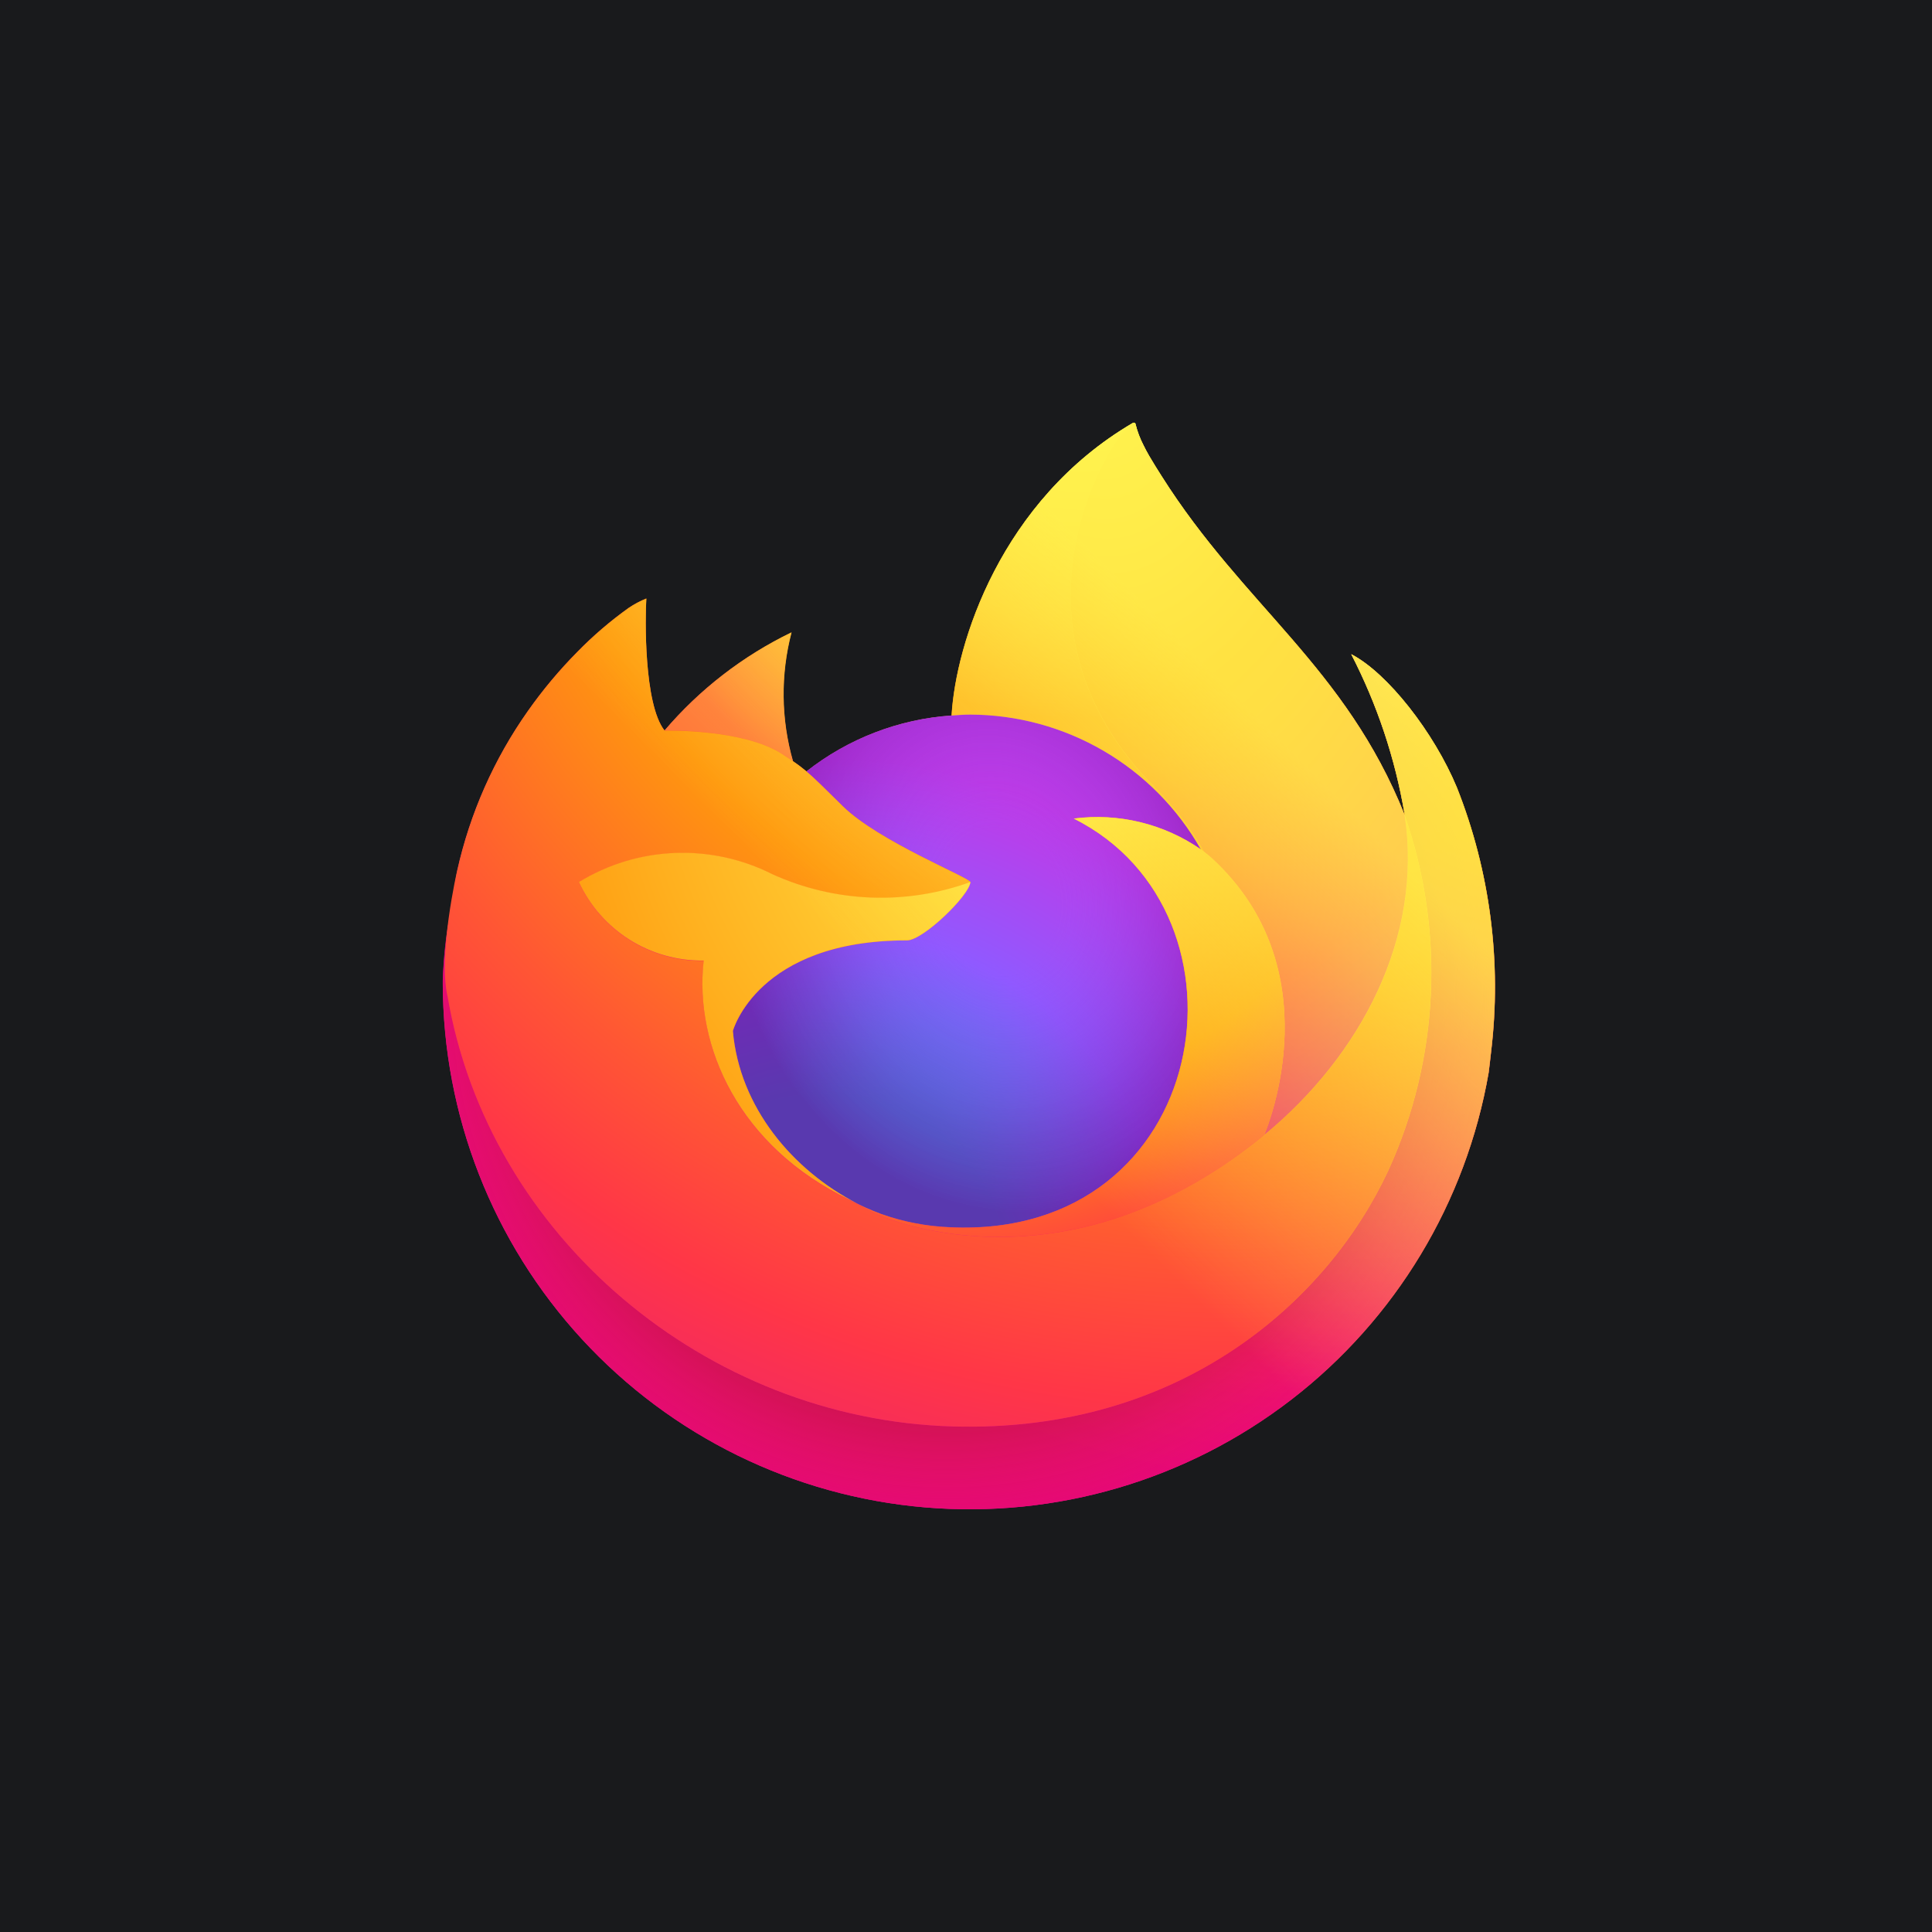 <svg width="110" height="110" viewBox="0 0 110 110" fill="none" xmlns="http://www.w3.org/2000/svg">
<rect x="0" y="0" width="110" height="110" fill="#333333" stroke="none"/>
<g clip-path="url(#clip0_6660_133)">
<rect width="110" height="110" fill="white"/>
<path d="M0 0H110V110H0V0Z" fill="#191A1C"/>
<path d="M82.95 44.839C81.647 41.703 79.003 38.318 76.933 37.247C78.409 40.106 79.434 43.176 79.971 46.348L79.976 46.398C76.585 37.948 70.837 34.535 66.139 27.114C65.902 26.738 65.664 26.362 65.433 25.965C65.301 25.739 65.195 25.534 65.103 25.346C64.908 24.969 64.758 24.57 64.655 24.158C64.655 24.139 64.648 24.121 64.636 24.107C64.623 24.093 64.606 24.083 64.587 24.081C64.569 24.076 64.549 24.076 64.531 24.081C64.527 24.081 64.521 24.088 64.516 24.09C64.511 24.091 64.501 24.098 64.494 24.101L64.506 24.081C56.972 28.492 54.415 36.656 54.183 40.742C51.173 40.948 48.296 42.057 45.926 43.923C45.679 43.714 45.42 43.518 45.152 43.337C44.469 40.945 44.44 38.413 45.068 36.006C42.301 37.346 39.843 39.246 37.848 41.586H37.834C36.646 40.079 36.729 35.111 36.797 34.073C36.446 34.214 36.11 34.392 35.796 34.605C34.747 35.353 33.766 36.194 32.865 37.116C31.838 38.157 30.9 39.282 30.061 40.48V40.484V40.479C28.133 43.212 26.765 46.3 26.037 49.564L25.997 49.762C25.94 50.026 25.737 51.348 25.702 51.635C25.702 51.657 25.697 51.678 25.695 51.7C25.433 53.065 25.27 54.447 25.208 55.835V55.99C25.222 63.495 28.048 70.723 33.13 76.246C38.211 81.769 45.179 85.186 52.657 85.823C60.135 86.46 67.581 84.27 73.523 79.686C79.466 75.102 83.474 68.457 84.756 61.062C84.806 60.675 84.847 60.292 84.892 59.901C85.51 54.795 84.841 49.616 82.947 44.834L82.95 44.839ZM48.382 68.317C48.522 68.385 48.654 68.457 48.798 68.522L48.819 68.535C48.673 68.465 48.528 68.393 48.382 68.317ZM79.977 46.407V46.378L79.982 46.41L79.977 46.407Z" fill="url(#paint0_linear_6660_133)"/>
<path d="M82.95 44.839C81.647 41.703 79.003 38.318 76.933 37.247C78.409 40.106 79.434 43.176 79.97 46.348V46.376L79.976 46.408C82.288 53.024 81.954 60.277 79.043 66.652C75.605 74.028 67.288 81.587 54.264 81.216C40.195 80.817 27.798 70.374 25.485 56.7C25.063 54.544 25.485 53.45 25.697 51.697C25.407 53.059 25.246 54.444 25.215 55.836V55.991C25.228 63.496 28.054 70.723 33.136 76.246C38.218 81.77 45.185 85.187 52.663 85.824C60.141 86.461 67.587 84.271 73.529 79.687C79.472 75.103 83.48 68.457 84.762 61.062C84.812 60.675 84.853 60.292 84.898 59.902C85.516 54.796 84.847 49.616 82.953 44.835L82.95 44.839Z" fill="url(#paint1_radial_6660_133)"/>
<path d="M82.95 44.839C81.647 41.703 79.003 38.318 76.933 37.247C78.409 40.106 79.434 43.176 79.97 46.348V46.376L79.976 46.408C82.288 53.024 81.954 60.277 79.043 66.652C75.605 74.028 67.288 81.587 54.264 81.216C40.195 80.817 27.798 70.374 25.485 56.7C25.063 54.544 25.485 53.45 25.697 51.697C25.407 53.059 25.246 54.444 25.215 55.836V55.991C25.228 63.496 28.054 70.723 33.136 76.246C38.218 81.77 45.185 85.187 52.663 85.824C60.141 86.461 67.587 84.271 73.529 79.687C79.472 75.103 83.48 68.457 84.762 61.062C84.812 60.675 84.853 60.292 84.898 59.902C85.516 54.796 84.847 49.616 82.953 44.835L82.95 44.839Z" fill="url(#paint2_radial_6660_133)"/>
<path d="M68.37 48.36C68.435 48.405 68.496 48.451 68.557 48.497C67.804 47.161 66.866 45.938 65.771 44.864C56.446 35.539 63.328 24.651 64.488 24.093L64.5 24.076C56.966 28.487 54.409 36.651 54.176 40.737C54.526 40.713 54.873 40.684 55.23 40.684C57.903 40.689 60.527 41.402 62.835 42.75C65.143 44.098 67.053 46.033 68.37 48.358V48.36Z" fill="url(#paint3_radial_6660_133)"/>
<path d="M55.246 50.225C55.196 50.971 52.561 53.544 51.639 53.544C43.111 53.544 41.726 58.703 41.726 58.703C42.104 63.047 45.131 66.627 48.791 68.515C48.958 68.602 49.127 68.68 49.297 68.757C49.59 68.887 49.884 69.007 50.177 69.117C51.433 69.562 52.749 69.816 54.08 69.87C69.031 70.572 71.925 51.995 61.136 46.601C63.681 46.27 66.258 46.895 68.368 48.357C67.05 46.031 65.141 44.096 62.833 42.748C60.525 41.4 57.901 40.688 55.228 40.682C54.872 40.682 54.524 40.712 54.174 40.736C51.165 40.942 48.287 42.051 45.917 43.917C46.375 44.304 46.891 44.821 47.978 45.893C50.013 47.898 55.233 49.975 55.244 50.218L55.246 50.225Z" fill="url(#paint4_radial_6660_133)"/>
<path d="M55.246 50.225C55.196 50.971 52.561 53.544 51.639 53.544C43.111 53.544 41.726 58.703 41.726 58.703C42.104 63.047 45.131 66.627 48.791 68.515C48.958 68.602 49.127 68.68 49.297 68.757C49.59 68.887 49.884 69.007 50.177 69.117C51.433 69.562 52.749 69.816 54.08 69.87C69.031 70.572 71.925 51.995 61.136 46.601C63.681 46.27 66.258 46.895 68.368 48.357C67.05 46.031 65.141 44.096 62.833 42.748C60.525 41.4 57.901 40.688 55.228 40.682C54.872 40.682 54.524 40.712 54.174 40.736C51.165 40.942 48.287 42.051 45.917 43.917C46.375 44.304 46.891 44.821 47.978 45.893C50.013 47.898 55.233 49.975 55.244 50.218L55.246 50.225Z" fill="url(#paint5_radial_6660_133)"/>
<path d="M44.52 42.927C44.763 43.082 44.964 43.217 45.139 43.338C44.456 40.946 44.427 38.415 45.055 36.008C42.288 37.348 39.83 39.248 37.836 41.587C37.982 41.583 42.333 41.505 44.52 42.927Z" fill="url(#paint6_radial_6660_133)"/>
<path d="M25.479 56.702C27.794 70.376 40.19 80.823 54.259 81.217C67.282 81.586 75.601 74.025 79.037 66.653C81.948 60.279 82.283 53.025 79.97 46.41V46.381C79.97 46.358 79.966 46.345 79.97 46.352L79.976 46.403C81.04 53.349 77.507 60.077 71.982 64.635L71.965 64.673C61.201 73.441 50.901 69.962 48.819 68.542C48.674 68.473 48.528 68.4 48.383 68.325C42.108 65.326 39.514 59.611 40.072 54.705C38.582 54.727 37.118 54.317 35.857 53.524C34.596 52.73 33.592 51.589 32.967 50.236C34.614 49.227 36.493 48.657 38.423 48.579C40.353 48.502 42.271 48.92 43.994 49.794C47.546 51.406 51.587 51.565 55.254 50.236C55.242 49.992 50.023 47.915 47.987 45.91C46.9 44.839 46.384 44.322 45.926 43.935C45.679 43.725 45.421 43.53 45.153 43.348C44.975 43.227 44.774 43.095 44.534 42.937C42.346 41.515 37.995 41.593 37.851 41.597H37.837C36.649 40.09 36.733 35.122 36.801 34.084C36.449 34.226 36.113 34.404 35.799 34.616C34.75 35.365 33.769 36.205 32.868 37.127C31.837 38.165 30.896 39.288 30.053 40.483C28.125 43.216 26.757 46.303 26.029 49.568C26.014 49.629 24.948 54.287 25.474 56.703L25.479 56.702Z" fill="url(#paint7_radial_6660_133)"/>
<path d="M65.77 44.862C66.865 45.937 67.803 47.162 68.556 48.499C68.721 48.624 68.875 48.747 69.006 48.867C75.806 55.136 72.243 63.996 71.977 64.623C77.501 60.072 81.031 53.34 79.971 46.391C76.579 37.933 70.824 34.52 66.135 27.099C65.897 26.724 65.66 26.348 65.428 25.951C65.296 25.724 65.19 25.52 65.098 25.331C64.903 24.954 64.753 24.556 64.651 24.144C64.651 24.125 64.644 24.106 64.631 24.092C64.619 24.078 64.601 24.069 64.582 24.066C64.564 24.061 64.544 24.061 64.526 24.066C64.522 24.066 64.516 24.073 64.511 24.075C64.507 24.076 64.497 24.083 64.49 24.086C63.33 24.637 56.449 35.532 65.774 44.849L65.77 44.862Z" fill="url(#paint8_radial_6660_133)"/>
<path d="M69.005 48.87C68.874 48.751 68.72 48.627 68.555 48.502C68.494 48.456 68.434 48.411 68.369 48.365C66.259 46.904 63.682 46.278 61.137 46.609C71.925 52.003 69.031 70.575 54.081 69.879C52.749 69.824 51.434 69.57 50.178 69.126C49.885 69.016 49.591 68.896 49.297 68.765C49.128 68.688 48.959 68.611 48.791 68.524L48.812 68.537C50.897 69.96 61.194 73.437 71.958 64.668L71.975 64.629C72.244 64.002 75.806 55.142 69.004 48.873L69.005 48.87Z" fill="url(#paint9_radial_6660_133)"/>
<path d="M41.727 58.698C41.727 58.698 43.111 53.539 51.64 53.539C52.562 53.539 55.2 50.966 55.247 50.22C51.58 51.548 47.539 51.389 43.987 49.777C42.264 48.904 40.346 48.486 38.416 48.563C36.486 48.64 34.607 49.211 32.96 50.22C33.585 51.572 34.589 52.714 35.85 53.507C37.111 54.3 38.575 54.711 40.065 54.689C39.509 59.593 42.101 65.306 48.376 68.309C48.516 68.376 48.647 68.449 48.791 68.513C45.129 66.621 42.105 63.043 41.727 58.701V58.698Z" fill="url(#paint10_radial_6660_133)"/>
<path d="M82.95 44.839C81.647 41.703 79.003 38.318 76.933 37.247C78.409 40.106 79.434 43.176 79.971 46.348L79.976 46.398C76.585 37.948 70.837 34.535 66.14 27.114C65.902 26.738 65.664 26.362 65.433 25.965C65.301 25.739 65.195 25.534 65.103 25.346C64.908 24.969 64.758 24.57 64.655 24.158C64.656 24.139 64.649 24.121 64.636 24.107C64.624 24.093 64.606 24.083 64.587 24.081C64.569 24.076 64.549 24.076 64.531 24.081C64.527 24.081 64.521 24.088 64.516 24.09C64.511 24.091 64.501 24.098 64.494 24.101L64.506 24.081C56.973 28.492 54.415 36.656 54.183 40.742C54.533 40.718 54.879 40.689 55.237 40.689C57.91 40.694 60.533 41.407 62.841 42.755C65.149 44.102 67.059 46.037 68.377 48.363C66.267 46.902 63.69 46.276 61.145 46.607C71.933 52.001 69.038 70.573 54.088 69.877C52.757 69.822 51.442 69.568 50.186 69.124C49.892 69.014 49.599 68.894 49.305 68.763C49.136 68.686 48.966 68.608 48.799 68.522L48.82 68.535C48.675 68.465 48.529 68.393 48.384 68.317C48.524 68.385 48.655 68.457 48.799 68.522C45.136 66.629 42.112 63.05 41.735 58.709C41.735 58.709 43.119 53.55 51.648 53.55C52.569 53.55 55.207 50.977 55.255 50.231C55.243 49.987 50.023 47.909 47.988 45.905C46.901 44.833 46.385 44.317 45.927 43.929C45.68 43.72 45.422 43.524 45.154 43.343C44.47 40.951 44.441 38.419 45.069 36.012C42.303 37.352 39.844 39.252 37.85 41.592H37.836C36.647 40.085 36.731 35.117 36.799 34.079C36.447 34.221 36.112 34.399 35.798 34.611C34.748 35.36 33.767 36.2 32.866 37.122C31.84 38.163 30.902 39.288 30.063 40.486C28.135 43.219 26.767 46.306 26.039 49.57L25.998 49.768C25.942 50.032 25.689 51.372 25.653 51.66C25.421 53.044 25.273 54.44 25.21 55.841V55.996C25.223 63.501 28.05 70.729 33.131 76.252C38.213 81.775 45.181 85.192 52.659 85.829C60.137 86.466 67.582 84.276 73.525 79.692C79.467 75.108 83.475 68.463 84.758 61.068C84.808 60.681 84.849 60.298 84.894 59.907C85.511 54.801 84.843 49.622 82.948 44.84L82.95 44.839Z" fill="url(#paint11_linear_6660_133)"/>
</g>
<defs>
<linearGradient id="paint0_linear_6660_133" x1="78.98" y1="33.661" x2="29.188" y2="81.702" gradientUnits="userSpaceOnUse">
<stop offset="0.048" stop-color="#FFF44F"/>
<stop offset="0.111" stop-color="#FFE847"/>
<stop offset="0.225" stop-color="#FFC830"/>
<stop offset="0.368" stop-color="#FF980E"/>
<stop offset="0.401" stop-color="#FF8B16"/>
<stop offset="0.462" stop-color="#FF672A"/>
<stop offset="0.534" stop-color="#FF3647"/>
<stop offset="0.705" stop-color="#E31587"/>
</linearGradient>
<radialGradient id="paint1_radial_6660_133" cx="0" cy="0" r="1" gradientUnits="userSpaceOnUse" gradientTransform="translate(77.053 31.041) scale(62.527 62.527)">
<stop offset="0.129" stop-color="#FFBD4F"/>
<stop offset="0.186" stop-color="#FFAC31"/>
<stop offset="0.247" stop-color="#FF9D17"/>
<stop offset="0.283" stop-color="#FF980E"/>
<stop offset="0.403" stop-color="#FF563B"/>
<stop offset="0.467" stop-color="#FF3750"/>
<stop offset="0.71" stop-color="#F5156C"/>
<stop offset="0.782" stop-color="#EB0878"/>
<stop offset="0.86" stop-color="#E50080"/>
</radialGradient>
<radialGradient id="paint2_radial_6660_133" cx="0" cy="0" r="1" gradientUnits="userSpaceOnUse" gradientTransform="translate(53.838 56.578) scale(62.527 62.527)">
<stop offset="0.3" stop-color="#960E18"/>
<stop offset="0.351" stop-color="#B11927" stop-opacity="0.74"/>
<stop offset="0.435" stop-color="#DB293D" stop-opacity="0.343"/>
<stop offset="0.497" stop-color="#F5334B" stop-opacity="0.094"/>
<stop offset="0.53" stop-color="#FF3750" stop-opacity="0"/>
</radialGradient>
<radialGradient id="paint3_radial_6660_133" cx="0" cy="0" r="1" gradientUnits="userSpaceOnUse" gradientTransform="translate(61.576 17.112) scale(45.293 45.293)">
<stop offset="0.132" stop-color="#FFF44F"/>
<stop offset="0.252" stop-color="#FFDC3E"/>
<stop offset="0.506" stop-color="#FF9D12"/>
<stop offset="0.526" stop-color="#FF980E"/>
</radialGradient>
<radialGradient id="paint4_radial_6660_133" cx="0" cy="0" r="1" gradientUnits="userSpaceOnUse" gradientTransform="translate(46.873 72.829) scale(29.77 29.77)">
<stop offset="0.353" stop-color="#3A8EE6"/>
<stop offset="0.472" stop-color="#5C79F0"/>
<stop offset="0.669" stop-color="#9059FF"/>
<stop offset="1" stop-color="#C139E6"/>
</radialGradient>
<radialGradient id="paint5_radial_6660_133" cx="0" cy="0" r="1" gradientUnits="userSpaceOnUse" gradientTransform="translate(56.862 51.211) rotate(-13.592) scale(15.787 18.482)">
<stop offset="0.206" stop-color="#9059FF" stop-opacity="0"/>
<stop offset="0.278" stop-color="#8C4FF3" stop-opacity="0.064"/>
<stop offset="0.747" stop-color="#7716A8" stop-opacity="0.45"/>
<stop offset="0.975" stop-color="#6E008B" stop-opacity="0.6"/>
</radialGradient>
<radialGradient id="paint6_radial_6660_133" cx="0" cy="0" r="1" gradientUnits="userSpaceOnUse" gradientTransform="translate(53.064 28.72) scale(21.42)">
<stop stop-color="#FFE226"/>
<stop offset="0.121" stop-color="#FFDB27"/>
<stop offset="0.295" stop-color="#FFC82A"/>
<stop offset="0.502" stop-color="#FFA930"/>
<stop offset="0.732" stop-color="#FF7E37"/>
<stop offset="0.792" stop-color="#FF7139"/>
</radialGradient>
<radialGradient id="paint7_radial_6660_133" cx="0" cy="0" r="1" gradientUnits="userSpaceOnUse" gradientTransform="translate(70.088 14.79) scale(91.391 91.391)">
<stop offset="0.113" stop-color="#FFF44F"/>
<stop offset="0.456" stop-color="#FF980E"/>
<stop offset="0.622" stop-color="#FF5634"/>
<stop offset="0.716" stop-color="#FF3647"/>
<stop offset="0.904" stop-color="#E31587"/>
</radialGradient>
<radialGradient id="paint8_radial_6660_133" cx="0" cy="0" r="1" gradientUnits="userSpaceOnUse" gradientTransform="translate(62.492 19.857) rotate(83.976) scale(66.973 43.954)">
<stop stop-color="#FFF44F"/>
<stop offset="0.06" stop-color="#FFE847"/>
<stop offset="0.168" stop-color="#FFC830"/>
<stop offset="0.304" stop-color="#FF980E"/>
<stop offset="0.356" stop-color="#FF8B16"/>
<stop offset="0.455" stop-color="#FF672A"/>
<stop offset="0.57" stop-color="#FF3647"/>
<stop offset="0.737" stop-color="#E31587"/>
</radialGradient>
<radialGradient id="paint9_radial_6660_133" cx="0" cy="0" r="1" gradientUnits="userSpaceOnUse" gradientTransform="translate(53.064 36.458) scale(57.048 57.048)">
<stop offset="0.137" stop-color="#FFF44F"/>
<stop offset="0.48" stop-color="#FF980E"/>
<stop offset="0.592" stop-color="#FF5634"/>
<stop offset="0.655" stop-color="#FF3647"/>
<stop offset="0.904" stop-color="#E31587"/>
</radialGradient>
<radialGradient id="paint10_radial_6660_133" cx="0" cy="0" r="1" gradientUnits="userSpaceOnUse" gradientTransform="translate(67.767 39.553) scale(62.442 62.442)">
<stop offset="0.094" stop-color="#FFF44F"/>
<stop offset="0.231" stop-color="#FFE141"/>
<stop offset="0.509" stop-color="#FFAF1E"/>
<stop offset="0.626" stop-color="#FF980E"/>
</radialGradient>
<linearGradient id="paint11_linear_6660_133" x1="78.376" y1="33.406" x2="36.016" y2="75.774" gradientUnits="userSpaceOnUse">
<stop offset="0.167" stop-color="#FFF44F" stop-opacity="0.8"/>
<stop offset="0.266" stop-color="#FFF44F" stop-opacity="0.634"/>
<stop offset="0.489" stop-color="#FFF44F" stop-opacity="0.217"/>
<stop offset="0.6" stop-color="#FFF44F" stop-opacity="0"/>
</linearGradient>
<clipPath id="clip0_6660_133">
<rect width="110" height="110" fill="white"/>
</clipPath>
</defs>
</svg>
